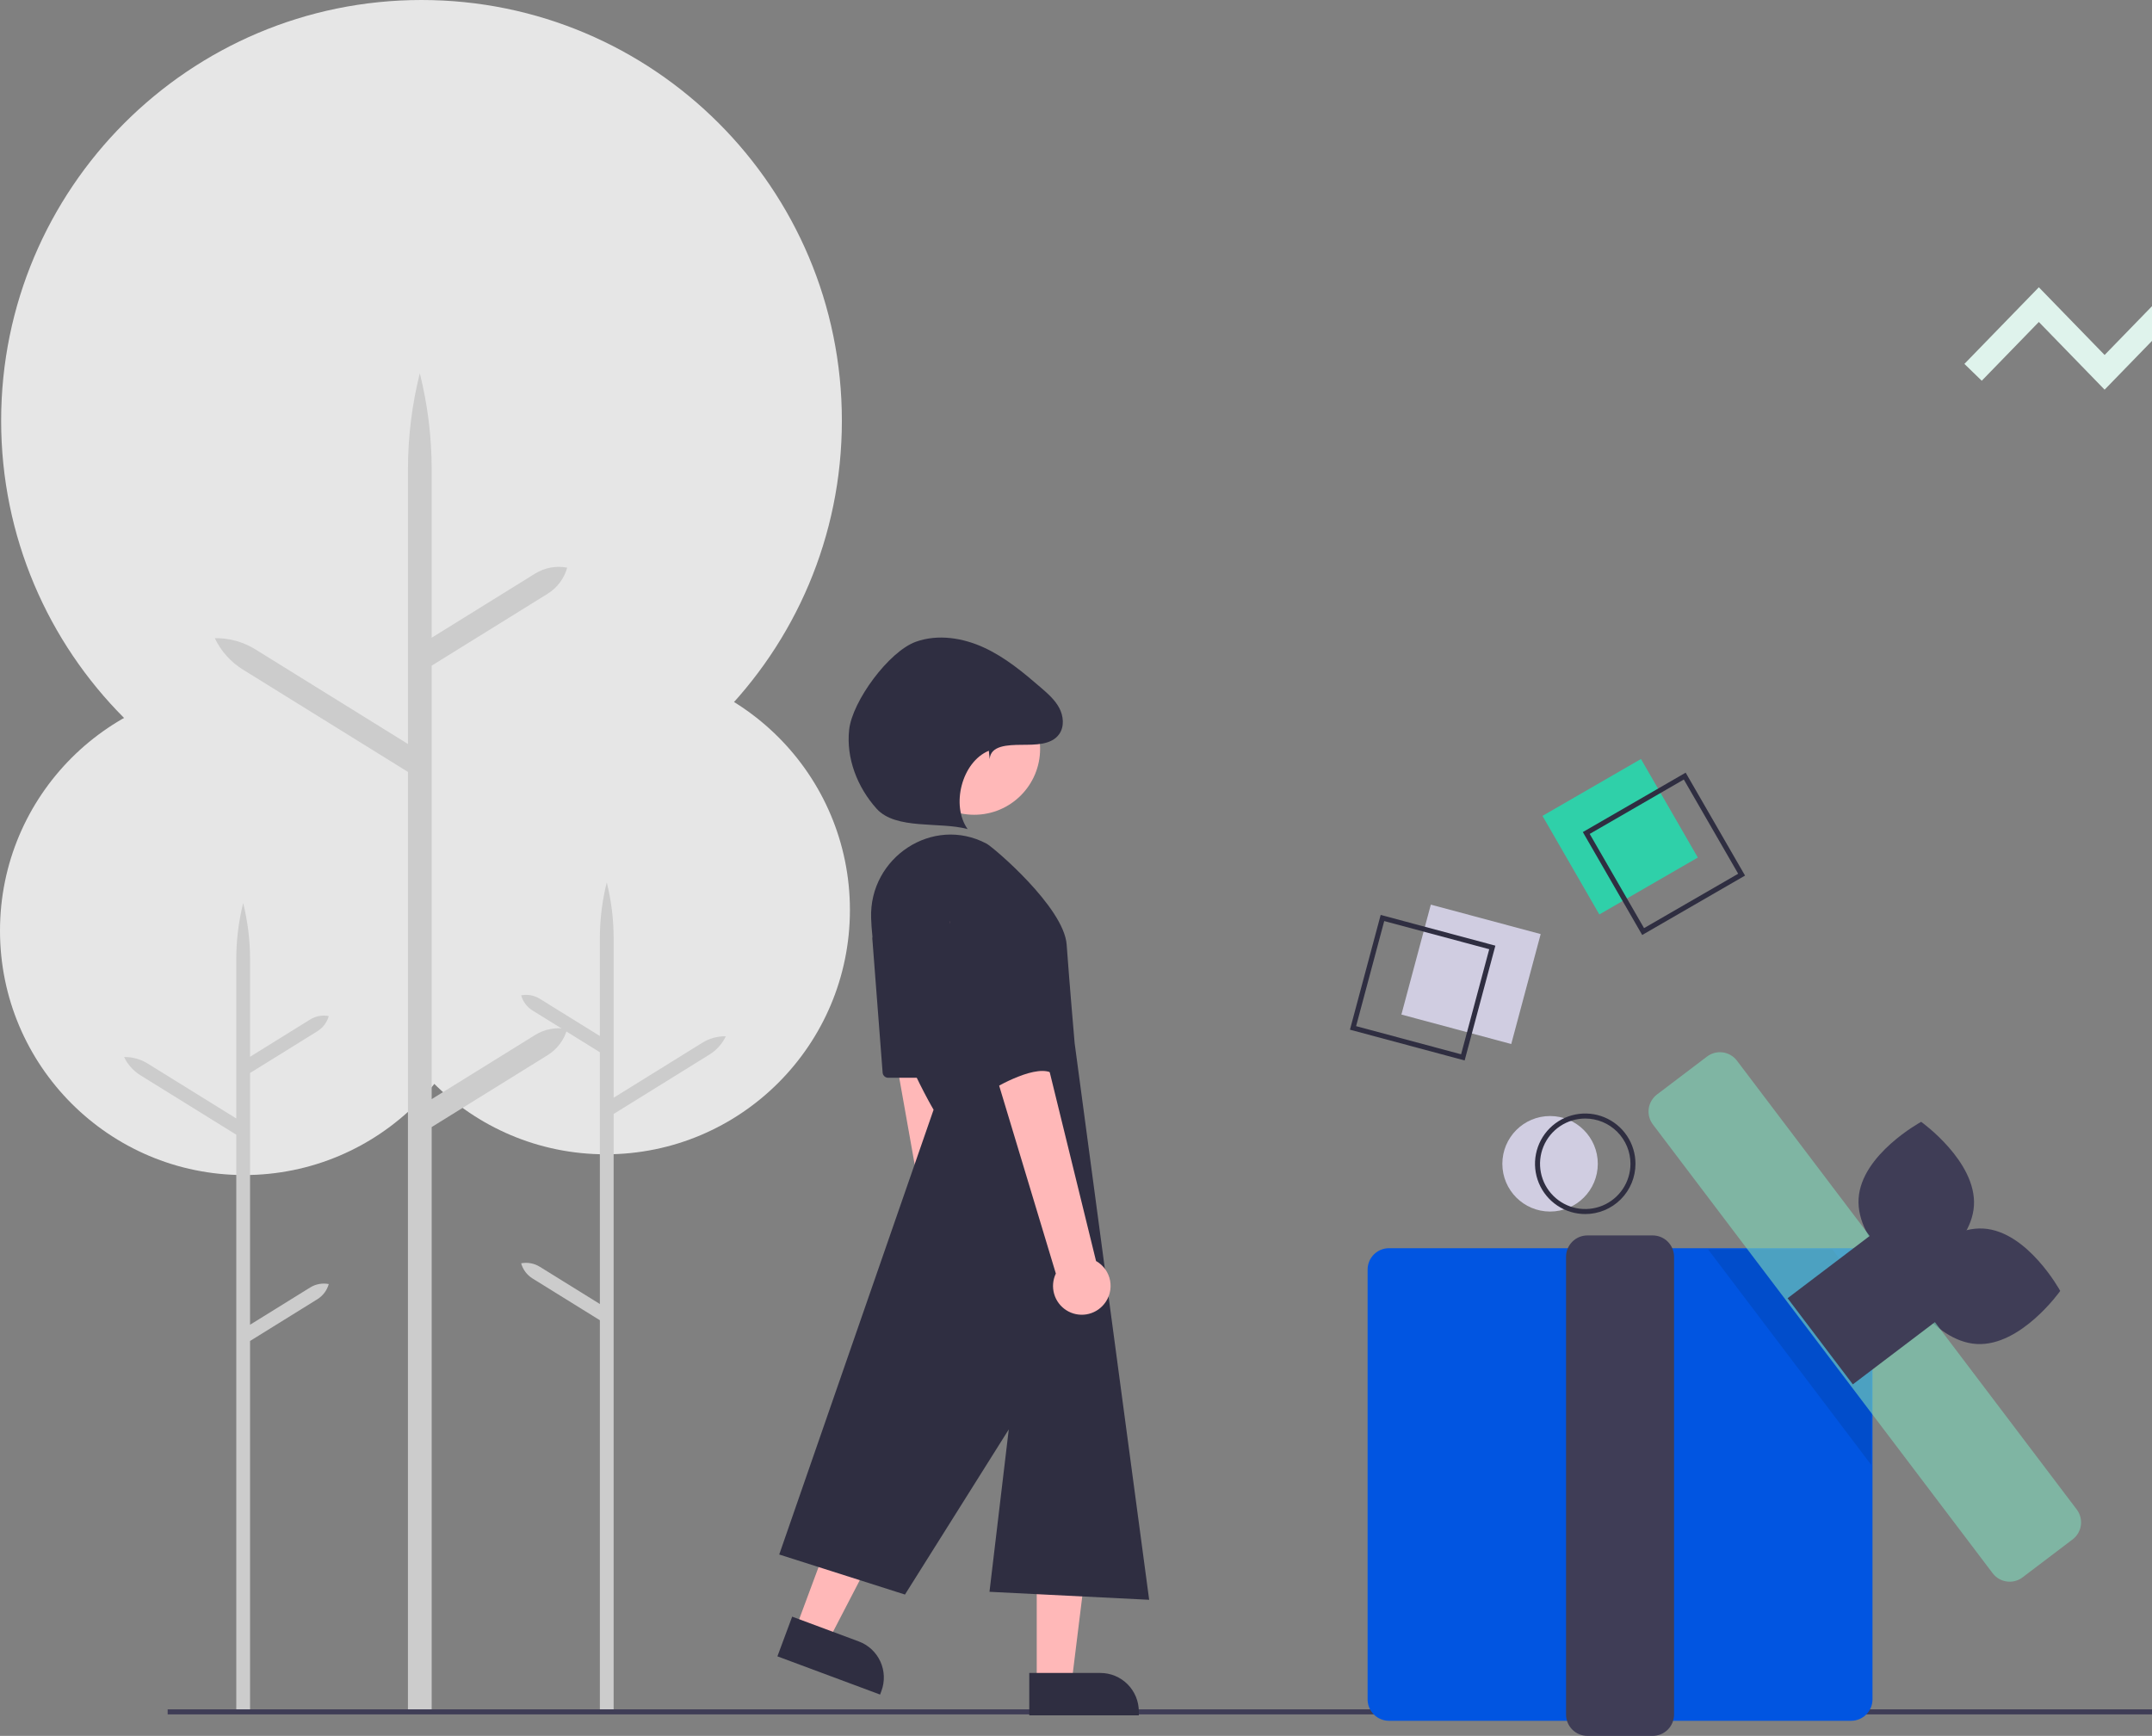 <svg width="445" height="359" viewBox="0 0 445 359" fill="none" xmlns="http://www.w3.org/2000/svg">
<rect x="0" y="0" width="445" height="359" fill="#808080" stroke="none"/>
<g clip-path="url(#clip0)">
<path d="M125.264 238.723C153.147 238.723 175.751 216.099 175.751 188.191C175.751 160.283 153.147 137.659 125.264 137.659C97.381 137.659 74.777 160.283 74.777 188.191C74.777 216.099 97.381 238.723 125.264 238.723Z" fill="#E6E6E6"/>
<path d="M111.623 261.982L124.042 269.684V217.618L110.122 208.984C108.971 208.271 108.13 207.15 107.766 205.845C109.095 205.591 110.472 205.846 111.623 206.56L124.042 214.262V194.072C124.042 190.167 124.521 186.276 125.467 182.486C126.414 186.276 126.892 190.167 126.892 194.072V227.026L145.214 215.662C146.677 214.755 148.369 214.288 150.09 214.316C149.349 215.871 148.178 217.18 146.715 218.087L126.892 230.382V353.514H124.042V273.04L110.122 264.406C108.971 263.693 108.13 262.572 107.766 261.267C109.095 261.013 110.472 261.268 111.623 261.982Z" fill="#CCCCCC"/>
<path d="M50.487 243.014C78.37 243.014 100.973 220.39 100.973 192.482C100.973 164.574 78.37 141.95 50.487 141.95C22.604 141.95 0 164.574 0 192.482C0 220.39 22.604 243.014 50.487 243.014Z" fill="#E6E6E6"/>
<path d="M64.127 266.272L51.708 273.974V221.908L65.628 213.274C66.779 212.561 67.62 211.44 67.985 210.135C66.655 209.881 65.278 210.136 64.127 210.85L51.708 218.552V198.362C51.708 194.457 51.23 190.566 50.283 186.776C49.337 190.566 48.858 194.457 48.858 198.362V231.316L30.537 219.952C29.074 219.045 27.381 218.578 25.66 218.606C26.401 220.161 27.573 221.47 29.035 222.377L48.858 234.672V353.786H51.708V277.33L65.628 268.696C66.779 267.983 67.62 266.862 67.985 265.557C66.655 265.303 65.278 265.558 64.127 266.272Z" fill="#CCCCCC"/>
<path d="M87.162 174.006C135.169 174.006 174.087 135.054 174.087 87.003C174.087 38.953 135.169 0 87.162 0C39.154 0 0.236 38.953 0.236 87.003C0.236 135.054 39.154 174.006 87.162 174.006Z" fill="#E6E6E6"/>
<path d="M110.647 214.05L89.264 227.312V137.667L113.231 122.803C115.213 121.574 116.661 119.644 117.288 117.397L117.288 117.397H117.288C114.998 116.96 112.628 117.399 110.647 118.628L89.264 131.889V97.128C89.264 90.403 88.44 83.704 86.811 77.18C85.181 83.704 84.357 90.403 84.357 97.128V153.865L52.812 134.3C50.293 132.738 47.379 131.933 44.416 131.982C45.691 134.659 47.709 136.913 50.227 138.475L84.357 159.643V353.976H89.264V233.09L113.231 218.225C115.213 216.996 116.661 215.067 117.288 212.82L117.288 212.82H117.288C114.998 212.382 112.628 212.821 110.647 214.05Z" fill="#CCCCCC"/>
<path d="M445 353.514H34.668V354.553H445V353.514Z" fill="#3F3D56"/>
<path d="M339.324 156.968L318.959 168.736L330.717 189.12L351.082 177.351L339.324 156.968Z" fill="#2FD0A9"/>
<path d="M339.582 193.368L327.305 172.083L348.57 159.795L360.848 181.08L339.582 193.368ZM328.724 172.464L339.963 191.947L359.428 180.699L348.19 161.215L328.724 172.464Z" fill="#2F2E41"/>
<path d="M320.531 250.563C325.981 250.563 330.4 246.14 330.4 240.685C330.4 235.23 325.981 230.808 320.531 230.808C315.08 230.808 310.662 235.23 310.662 240.685C310.662 246.14 315.08 250.563 320.531 250.563Z" fill="#D0CDE1"/>
<path d="M327.802 251.082C325.748 251.082 323.739 250.472 322.031 249.33C320.323 248.187 318.991 246.563 318.205 244.664C317.419 242.764 317.213 240.673 317.614 238.656C318.014 236.639 319.004 234.787 320.457 233.332C321.909 231.878 323.76 230.888 325.776 230.487C327.791 230.086 329.879 230.292 331.778 231.079C333.676 231.866 335.298 233.198 336.44 234.908C337.581 236.618 338.19 238.628 338.19 240.685C338.19 243.442 337.096 246.087 335.148 248.037C333.2 249.987 330.557 251.082 327.802 251.082ZM327.802 231.327C325.953 231.327 324.145 231.876 322.608 232.904C321.07 233.932 319.872 235.394 319.165 237.104C318.457 238.813 318.272 240.695 318.633 242.51C318.993 244.325 319.884 245.993 321.191 247.302C322.499 248.61 324.165 249.501 325.978 249.863C327.792 250.224 329.672 250.038 331.38 249.33C333.088 248.622 334.549 247.422 335.576 245.883C336.603 244.345 337.152 242.535 337.152 240.685C337.152 238.203 336.167 235.823 334.413 234.068C332.66 232.313 330.282 231.327 327.802 231.327Z" fill="#2F2E41"/>
<path d="M382.787 355.879H287.216C286.045 355.877 284.923 355.411 284.095 354.583C283.268 353.755 282.802 352.631 282.801 351.46V262.562C282.802 261.39 283.268 260.267 284.095 259.438C284.923 258.61 286.045 258.144 287.216 258.143H382.787C383.957 258.144 385.079 258.61 385.907 259.438C386.735 260.267 387.2 261.39 387.202 262.562V351.46C387.2 352.631 386.735 353.755 385.907 354.583C385.079 355.411 383.957 355.877 382.787 355.879Z" fill="#0155E1"/>
<path d="M341.754 359H328.249C327.078 358.999 325.956 358.533 325.129 357.705C324.301 356.876 323.835 355.753 323.834 354.582V259.921C323.835 258.749 324.301 257.626 325.129 256.798C325.956 255.969 327.078 255.503 328.249 255.502H341.754C342.924 255.503 344.046 255.969 344.874 256.798C345.702 257.626 346.167 258.749 346.169 259.921V354.582C346.167 355.753 345.702 356.876 344.874 357.705C344.046 358.533 342.924 358.999 341.754 359Z" fill="#3F3D56"/>
<path d="M408.179 249.342C407.62 258.513 395.244 265.22 395.244 265.22C395.244 265.22 383.772 257.058 384.33 247.888C384.889 238.717 397.266 232.01 397.266 232.01C397.266 232.01 408.737 240.171 408.179 249.342Z" fill="#3F3D56"/>
<path d="M408.74 277.956C399.576 277.425 392.836 265.058 392.836 265.058C392.836 265.058 400.954 253.551 410.119 254.081C419.283 254.611 426.023 266.978 426.023 266.978C426.023 266.978 417.904 278.486 408.74 277.956Z" fill="#3F3D56"/>
<path opacity="0.1" d="M386.942 269.018V302.956L353.217 258.402H378.907L386.942 269.018Z" fill="black"/>
<path d="M415.573 327.112C414.891 327.114 414.217 326.956 413.606 326.653C412.994 326.35 412.461 325.908 412.049 325.364L341.787 232.545C341.437 232.082 341.181 231.555 341.034 230.994C340.888 230.432 340.853 229.848 340.932 229.273C341.011 228.698 341.203 228.144 341.496 227.643C341.789 227.143 342.177 226.705 342.639 226.354L352.989 218.505C353.452 218.155 353.978 217.899 354.539 217.752C355.1 217.605 355.684 217.571 356.259 217.65C356.833 217.729 357.386 217.921 357.886 218.214C358.387 218.507 358.824 218.897 359.174 219.359L429.437 312.177C429.787 312.64 430.043 313.167 430.189 313.728C430.336 314.29 430.371 314.875 430.292 315.45C430.212 316.024 430.021 316.578 429.728 317.079C429.435 317.58 429.046 318.018 428.584 318.368L418.234 326.217C417.469 326.799 416.534 327.113 415.573 327.112Z" fill="#7FD8BA" fill-opacity="0.6"/>
<path d="M387.448 254.987L369.646 268.487L383.134 286.305L400.936 272.805L387.448 254.987Z" fill="#3F3D56"/>
<path d="M295.873 187.088L289.787 209.823L312.502 215.915L318.588 193.18L295.873 187.088Z" fill="#D0CDE1"/>
<path d="M302.866 219.314L279.148 212.953L285.504 189.214L309.221 195.575L302.866 219.314ZM280.421 212.218L302.132 218.041L307.949 196.31L286.238 190.487L280.421 212.218Z" fill="#2F2E41"/>
<path d="M202.957 274.493C203.581 273.894 204.067 273.166 204.379 272.36C204.692 271.553 204.824 270.688 204.766 269.825C204.709 268.961 204.463 268.121 204.046 267.364C203.628 266.606 203.05 265.949 202.352 265.439L192.814 188.482L180.49 192.15L193.795 267.042C193.017 268.273 192.717 269.747 192.952 271.184C193.187 272.621 193.94 273.922 195.07 274.841C196.199 275.759 197.626 276.231 199.08 276.167C200.533 276.103 201.913 275.507 202.957 274.493Z" fill="#FFB8B8"/>
<path d="M214.381 348.05H221.589L225.019 320.224H214.381V348.05Z" fill="#FFB8B8"/>
<path d="M235.49 354.749H212.837V345.989H227.539C229.647 345.989 231.67 346.827 233.161 348.32C234.652 349.812 235.49 351.837 235.49 353.948V354.749Z" fill="#2F2E41"/>
<path d="M164.537 336.813L171.293 339.329L184.2 314.445L174.23 310.732L164.537 336.813Z" fill="#FFB8B8"/>
<path d="M181.988 350.457L160.756 342.552L163.808 334.342L177.587 339.472C179.563 340.208 181.167 341.699 182.045 343.619C182.923 345.538 183.003 347.728 182.267 349.706L181.988 350.457L181.988 350.457Z" fill="#2F2E41"/>
<path d="M201.451 168.504C208.978 168.504 215.079 162.397 215.079 154.864C215.079 147.33 208.978 141.223 201.451 141.223C193.924 141.223 187.822 147.33 187.822 154.864C187.822 162.397 193.924 168.504 201.451 168.504Z" fill="#FFB8B8"/>
<path d="M180.134 189.873C179.707 177.309 192.9 168.592 204.001 174.475C205.415 175.225 220.018 187.642 220.568 195.354C221.119 203.065 222.219 215.734 222.219 215.734L237.629 330.856L204.609 329.204L208.597 295.621L187.134 329.772L161.133 321.492L193.052 229.505C193.052 229.505 180.781 208.914 180.134 189.873Z" fill="#2F2E41"/>
<path d="M180.394 194.248L182.514 221.837C182.536 222.125 182.666 222.394 182.878 222.59C183.09 222.786 183.368 222.895 183.657 222.895H192.986C193.175 222.895 193.36 222.849 193.527 222.76C193.693 222.671 193.835 222.542 193.939 222.385C194.044 222.228 194.108 222.048 194.127 221.86C194.145 221.672 194.117 221.483 194.044 221.309L182.595 193.72C182.49 193.468 182.299 193.261 182.056 193.138C181.813 193.014 181.534 192.981 181.269 193.044C181.004 193.108 180.771 193.264 180.61 193.484C180.45 193.705 180.373 193.976 180.394 194.248Z" fill="#2F2E41"/>
<path d="M228.304 269.712C228.854 269.045 229.251 268.265 229.467 267.428C229.683 266.59 229.713 265.715 229.555 264.865C229.397 264.014 229.054 263.209 228.551 262.505C228.048 261.802 227.397 261.217 226.644 260.792L208.173 185.481L196.363 190.567L218.333 263.386C217.704 264.7 217.579 266.199 217.98 267.599C218.382 268.999 219.282 270.202 220.511 270.982C221.74 271.762 223.212 272.063 224.649 271.829C226.085 271.595 227.385 270.842 228.304 269.712Z" fill="#FFB8B8"/>
<path d="M198.005 178.83C198.005 178.83 194.153 186.541 198.005 200.312C201.857 214.082 204.609 225.65 204.609 225.65C204.609 225.65 213.414 220.142 217.267 221.794C221.119 223.446 211.173 185.085 211.173 185.085C211.173 185.085 205.159 172.22 198.005 178.83Z" fill="#2F2E41"/>
<path d="M204.649 156.993C204.833 154.163 208.401 154.066 211.235 154.039C214.069 154.012 217.456 154.113 219.06 151.775C220.119 150.229 219.917 148.083 219.042 146.426C218.166 144.769 216.726 143.495 215.31 142.269C211.652 139.103 207.883 135.963 203.492 133.937C199.101 131.911 193.955 131.092 189.402 132.718C183.808 134.716 176.245 145.001 175.592 150.91C174.939 156.818 177.299 162.842 181.276 167.258C185.253 171.673 194.355 169.891 200.084 171.462C196.601 166.529 198.897 157.565 204.476 155.261L204.649 156.993Z" fill="#2F2E41"/>
<path d="M408 77L421.6 63L435.2 77L448.8 63L462.4 77L476 63" stroke="#DFF3EC" stroke-width="5"/>
</g>
<defs>
<clipPath id="clip0">
<rect width="445" height="359" fill="white"/>
</clipPath>
</defs>
</svg>
